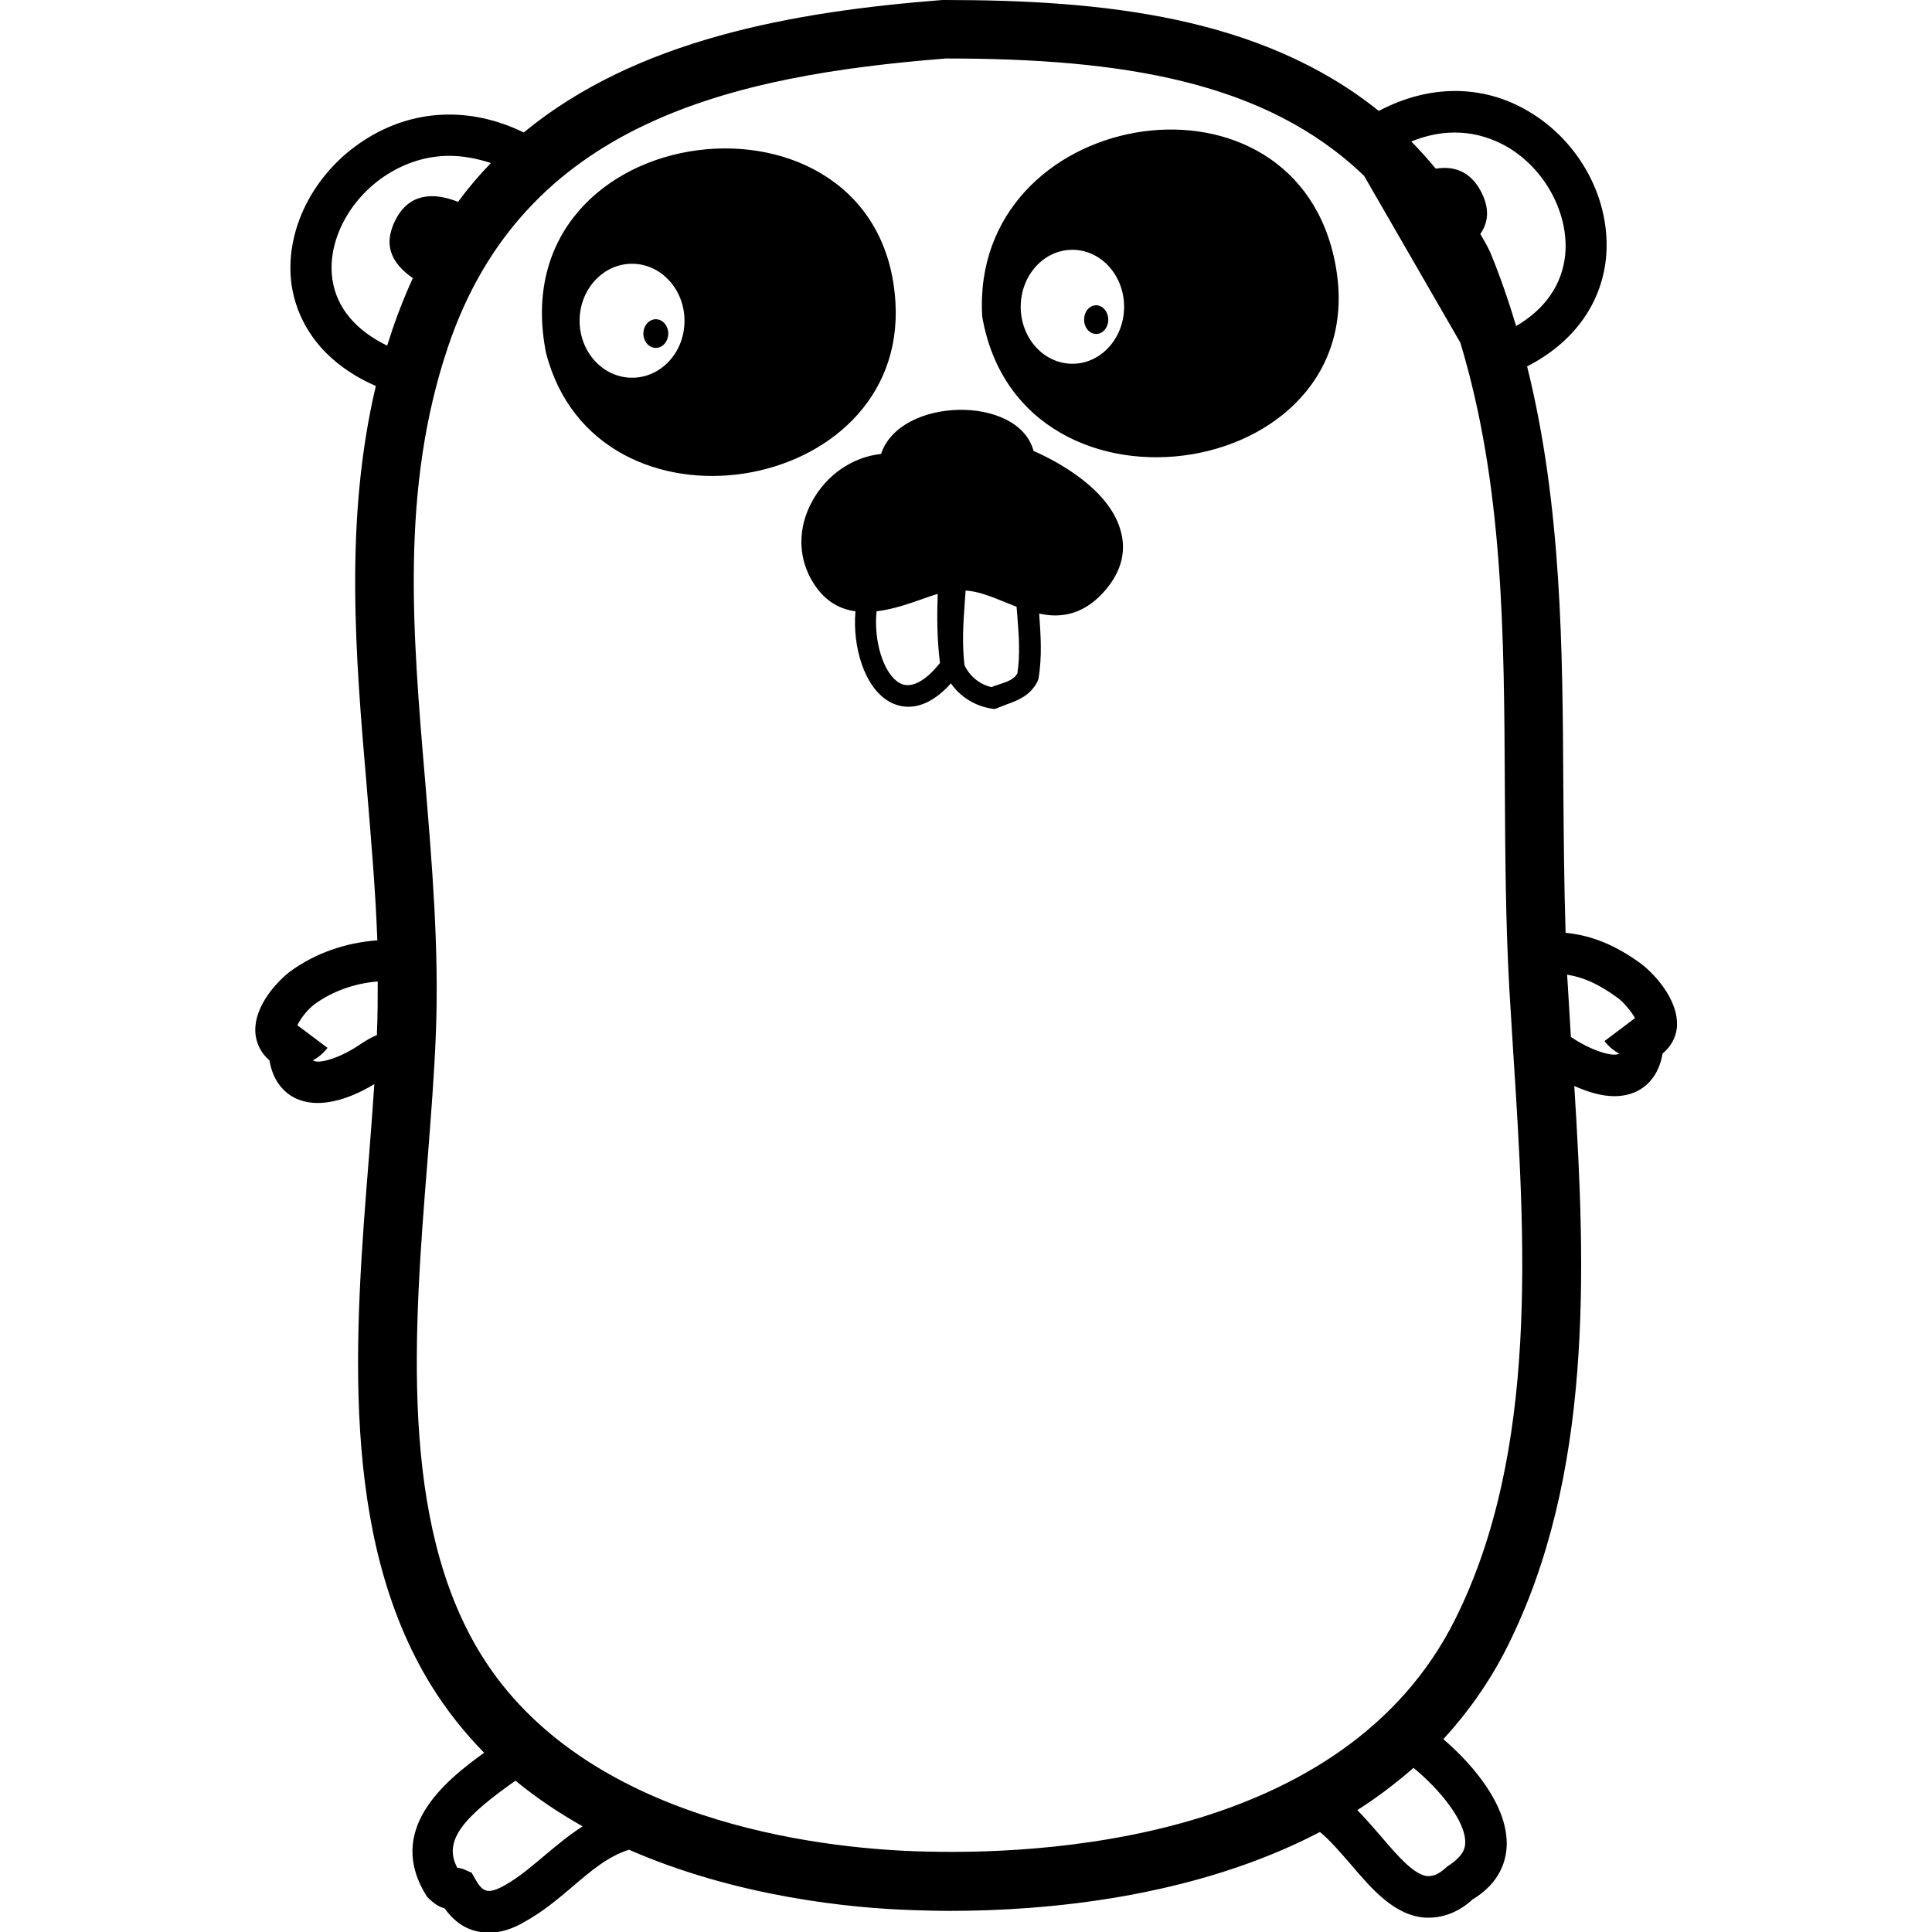 <?xml version="1.0" encoding="utf-8"?>
<!-- Generator: Adobe Illustrator 19.1.0, SVG Export Plug-In . SVG Version: 6.00 Build 0)  -->
<svg version="1.1" id="Layer_1" xmlns="http://www.w3.org/2000/svg" xmlns:xlink="http://www.w3.org/1999/xlink" x="0px" y="0px"
	 viewBox="0 0 512 512" style="enable-background:new 0 0 512 512;" xml:space="preserve">
<path d="M434.9,255.4c-6.7-4.9-13-7.5-20-8.2c-0.4-12.8-0.5-25.8-0.6-38.4c-0.2-36.8-0.4-74.7-9.6-111.7
	c12.1-6.2,19.6-16.3,20.9-28.6c1.5-15.3-6.8-31-20.7-39.1c-12.1-7.1-26.3-7-39.5,0C334.1,4.3,292.3,0,250.3,0l-0.6,0
	c-39.5,3.1-80.9,10.4-110.9,35.1c-14.2-6.9-29.3-6.3-42.2,2c-13.7,8.8-21.4,24.3-19.3,38.6c1.1,7.1,5.5,19.2,22.3,26.6
	c-8.4,35.6-5.4,71.4-2.4,106.3c1.1,13.4,2.3,27,2.8,40.6c-8.4,0.6-16.4,3.4-22.9,8.1c-2.9,2.1-10.1,9.1-9.4,16.7
	c0.3,2.8,1.6,5.2,3.7,7c1,5.9,4.2,8.7,6.8,10c1.9,0.9,3.9,1.3,6,1.3c5.6,0,11.4-2.8,15-5c-0.4,6.2-0.9,12.5-1.4,19
	c-3.8,47.2-8,100.7,16.5,140.4c4.1,6.6,8.8,12.5,14,17.8c-10.6,7.6-26.4,20.6-15.1,38.2c1.6,1.6,3.1,2.7,4.6,3c1.5,2.1,4,4.9,8.1,6
	c1.2,0.3,2.4,0.5,3.6,0.5c3.1,0,6.4-1,9.7-3c4.7-2.6,8.6-5.9,12.5-9.2c4.9-4.2,9.5-8.1,15-9.8c28.6,12.5,58.8,15.5,75.2,16
	c3,0.1,6.3,0.2,9.9,0.2c25.2,0,64.5-3.4,98-20.9c2.7,2.2,5.4,5.4,8.1,8.5c5.7,6.7,11.7,13.7,19.9,14.2c0.3,0,0.6,0,0.9,0
	c4.2,0,8.3-1.8,11.5-4.8c7.5-4.5,9.1-10.6,9.1-14.9c0-10-8.5-20.5-16.8-27.6c6.5-7.1,12.3-15.2,17-24.6
	c22.6-45.2,20.8-99.4,17.7-148.5c3.2,1.4,6.9,2.7,10.6,2.7c2.1,0,4.1-0.4,6-1.3c2.6-1.3,5.8-4.1,6.8-10c2.2-1.8,3.5-4.2,3.8-6.9
	C445,264.6,437.7,257.5,434.9,255.4z M242.5,490.6c-25.4-0.9-87.6-7.8-115-52.1c-21.8-35.3-17.8-86.2-14.2-131
	c0.9-11.6,1.8-22.9,2.2-33.4c0.9-22.4-1-45-2.8-66.8c-3.4-40-6.6-77.8,6-115.3c20-59.5,75.2-72,132-76.5c47,0,84.8,6.1,110.8,31.1
	L387,90.8c11.4,37.7,11.6,77,11.8,118.2c0.1,17.5,0.2,35.5,1.2,53.3l1,16.2c3.2,49.7,6.9,106.1-15.4,150.7
	C356.1,488.2,275.7,491.8,242.5,490.6z M399.4,38.9c10.1,5.9,16.4,17.7,15.4,28.6c-0.8,7.9-5.3,14.4-13,18.9
	c-2-6.6-4.2-13.1-6.9-19.6c-0.8-1.7-1.7-3.3-2.6-4.8c2.1-3,2.6-6.7,0.1-11.4c-2.8-5.2-7.1-6.7-11.9-5.9c-2.1-2.5-4.2-4.9-6.5-7.2
	C382.8,33.9,391.5,34.4,399.4,38.9z M88.1,74.1c-1.5-10,4.4-21.4,14.4-27.8c5.2-3.3,10.8-5,16.6-5c3.6,0,7.3,0.7,11,1.9
	c-3.1,3.2-6,6.6-8.7,10.3c-6.5-2.6-12.9-2.3-16.5,4.6c-3.7,7.1-0.8,11.9,4.5,15.6c-1.9,4.2-3.7,8.6-5.3,13.3c-0.5,1.5-1,3.1-1.5,4.6
	C94.2,87.5,89.2,81.5,88.1,74.1z M95.7,276.6c-5.3,3.7-11,5.4-12.6,4.5c-0.1,0-0.1-0.1-0.2-0.1c1.4-0.7,2.7-1.8,3.9-3.3l-8-6
	c0.8-1.7,2.7-4.2,4.6-5.6c4.7-3.4,10.5-5.5,16.7-6c0,4.5,0,8.9-0.2,13.4c0,0.3,0,0.5,0,0.8C98.8,274.7,97.4,275.5,95.7,276.6z
	 M144.6,491.5c-3.6,3-6.9,5.9-10.8,8.1c-2.1,1.2-3.9,1.8-5,1.4c-1.4-0.4-2.3-2.1-2.9-3.1l-0.9-1.6l-1.6-0.7
	c-0.8-0.4-1.6-0.6-2.2-0.6c-4-7.4,2.1-13.7,15.4-23.1c5.6,4.6,11.6,8.6,17.8,12.1C150.8,486.3,147.6,489,144.6,491.5z M388.3,488.3
	c0,1.5-0.5,3.6-4.7,6.3c-2,1.8-3.3,2.6-5.2,2.6c-3.6-0.2-8.2-5.6-12.3-10.4c-2.1-2.4-4.2-4.9-6.4-7.1c5.2-3.3,10.2-7.1,14.9-11.2
	C381.4,474.1,388.4,482.5,388.3,488.3z M416.3,274.8l-0.8-13.4c-0.1-1-0.1-2.1-0.2-3.1c4.5,0.7,8.5,2.6,13.2,6c2,1.4,4,4.1,4.8,5.5
	l-8.1,6.1c1.2,1.5,2.5,2.6,3.9,3.3c-0.1,0.1-0.1,0.1-0.2,0.1C427.3,280.1,421.6,278.4,416.3,274.8z M273.9,119.5
	C273.9,119.5,273.9,119.5,273.9,119.5c-4-15-35.5-14.3-40.4,0.8c-7.6,0.8-14.6,5.6-18.4,12.8c-3.6,6.7-3.6,14.1-0.2,20.3
	c3.1,5.6,7.3,8,11.8,8.6c-0.8,9.3,2.3,20.1,8.9,23.9c1.2,0.7,3,1.4,5.1,1.4c3.1,0,7-1.4,11.3-6.2c2.5,3.6,6.4,6,10.8,6.7l0.8,0.1
	l0.8-0.3c0.8-0.3,1.5-0.6,2.3-0.9c2.8-1,6.2-2.2,8.2-6l0.3-0.8c1-5.8,0.6-11.6,0.2-17.2c0,0,0-0.1,0-0.1c1.4,0.3,2.8,0.5,4.2,0.5
	c4.2,0,8.6-1.5,12.8-6.1c5.5-6,5.7-11.7,4.8-15.5C294.6,129.6,279.4,121.9,273.9,119.5z M238.4,181c-4.4-2.5-6.9-11.4-6.1-19
	c4.2-0.5,8.3-1.9,11.7-3.1c1.5-0.5,3-1.1,4.5-1.5c-0.2,6.1-0.2,11.8,0.6,18.3C246.5,179,242.1,183.1,238.4,181z M269.6,163.2
	c0.4,5.1,0.8,10.4,0,15.3c-0.9,1.5-2.4,2.1-4.9,2.9c-0.6,0.2-1.3,0.4-1.9,0.7c-3.2-0.7-5.8-2.9-7.2-5.8c-0.7-6-0.3-11.4,0.1-17.1
	c0.1-0.9,0.1-1.8,0.2-2.7c3.4,0.2,6.8,1.6,10.5,3.1c1,0.4,2,0.8,3,1.2C269.5,161.6,269.5,162.4,269.6,163.2z M237.3,80.1
	c-3.7-61.9-105.2-50-92.6,13.4C157.9,145,240.4,131.8,237.3,80.1z M167.5,100.1c-7.7,0-13.9-6.8-13.9-15.1c0-8.3,6.2-15.1,13.9-15.1
	s13.9,6.8,13.9,15.1C181.4,93.4,175.2,100.1,167.5,100.1z M177.1,88.4c0,2.1-1.5,3.8-3.3,3.8c-1.8,0-3.3-1.7-3.3-3.8
	c0-2.1,1.5-3.8,3.3-3.8C175.6,84.6,177.1,86.3,177.1,88.4z M260.3,83.9c10.2,59.2,107,43.5,93.1-16.2C340.9,14.2,257,29,260.3,83.9z
	 M284.2,96.4c-7.6,0-13.7-6.8-13.7-15.1c0-8.3,6.1-15.1,13.7-15.1c7.6,0,13.7,6.8,13.7,15.1C297.9,89.6,291.8,96.4,284.2,96.4z
	 M293.7,84.7c0,2.1-1.4,3.8-3.2,3.8c-1.8,0-3.2-1.7-3.2-3.8c0-2.1,1.4-3.8,3.2-3.8C292.2,80.9,293.7,82.6,293.7,84.7z"/>
</svg>
